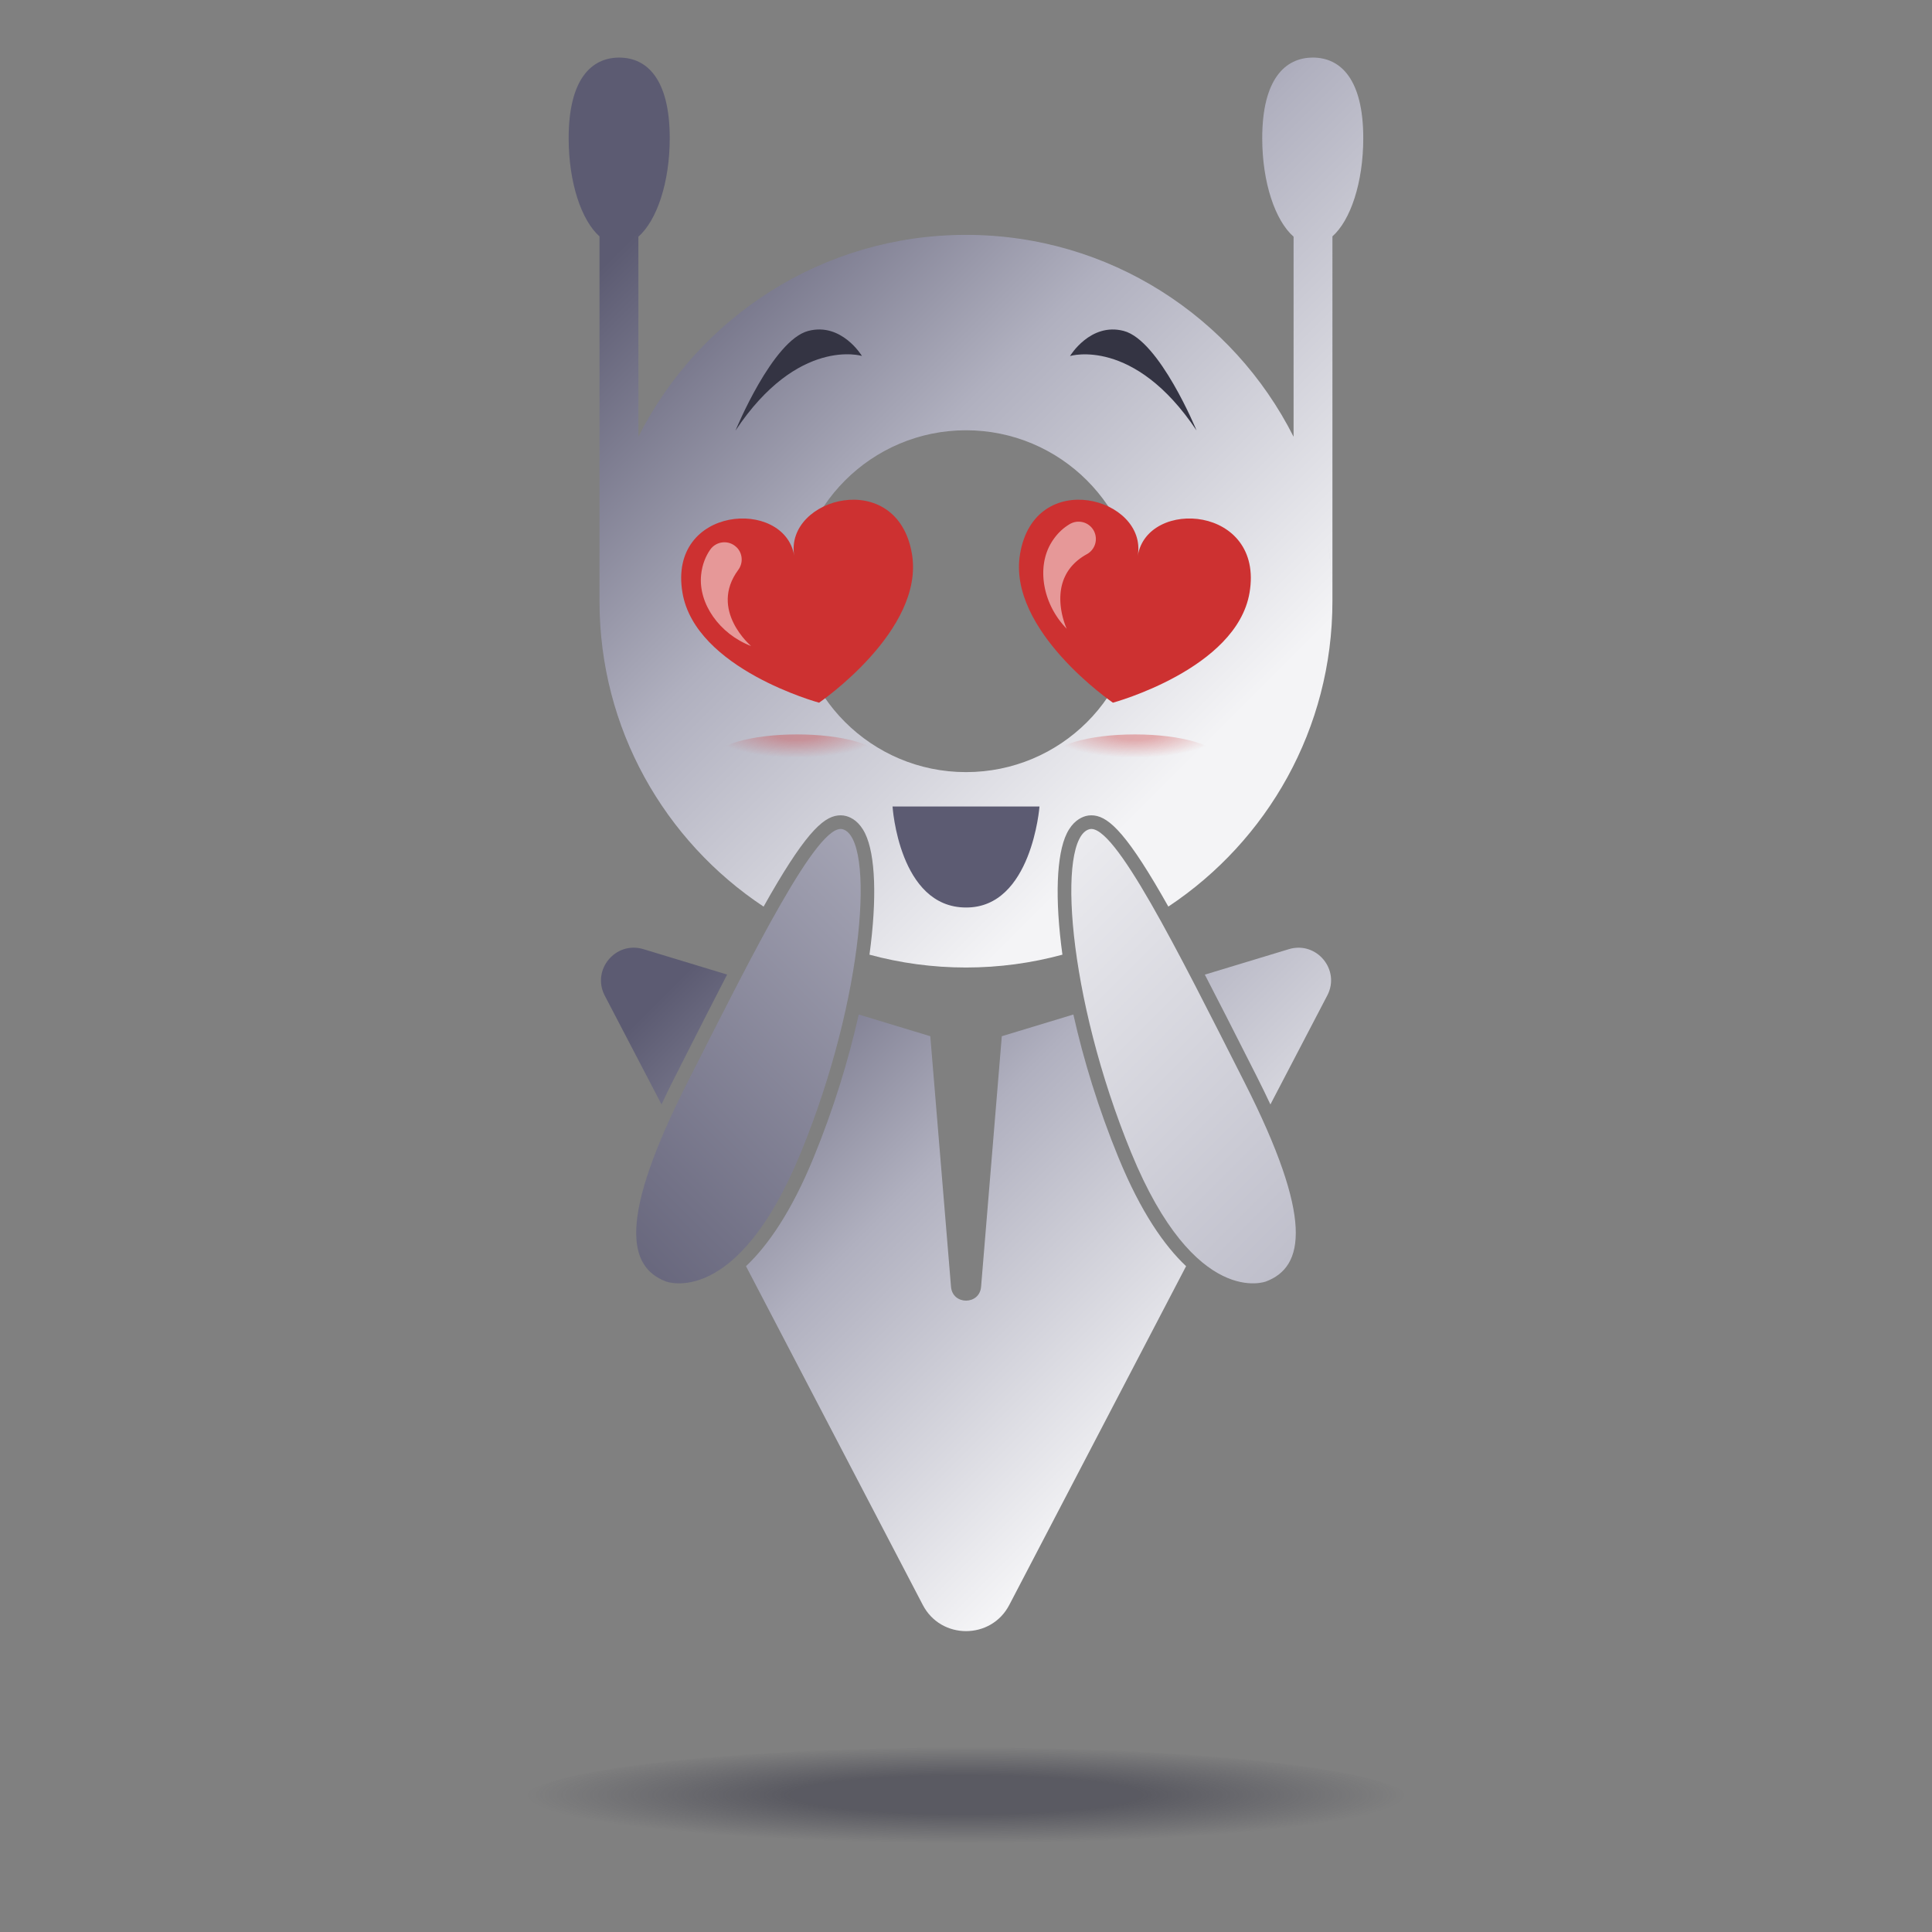 <svg xmlns="http://www.w3.org/2000/svg" xmlns:xlink="http://www.w3.org/1999/xlink" id="Calque_1" data-name="Calque 1" viewBox="0 0 566.93 566.93"><rect x="0" y="0" width="566.93" height="566.93" fill="#808080" stroke="none"/><defs><linearGradient id="Dégradé_sans_nom_23" x1="157.56" x2="289.25" y1="378.95" y2="247.26" data-name="Dégradé sans nom 23" gradientUnits="userSpaceOnUse"><stop offset="0" stop-color="#5c5b72"/><stop offset="1" stop-color="#b0b0bf"/></linearGradient><linearGradient id="Dégradé_sans_nom_21" x1="191.1" x2="376.16" y1="26.73" y2="211.79" data-name="Dégradé sans nom 21" gradientUnits="userSpaceOnUse"><stop offset=".1" stop-color="#5c5b72"/><stop offset=".5" stop-color="#b0b0bf"/><stop offset=".96" stop-color="#f4f4f6"/></linearGradient><linearGradient id="Dégradé_sans_nom_27" x1="420.9" x2="277.87" y1="390.48" y2="247.45" data-name="Dégradé sans nom 27" gradientUnits="userSpaceOnUse"><stop offset="0" stop-color="#b0b0bf"/><stop offset="1" stop-color="#f4f4f6"/></linearGradient><linearGradient id="Dégradé_sans_nom_15" x1="265.86" x2="428.04" y1="188.07" y2="350.26" data-name="Dégradé sans nom 15" gradientUnits="userSpaceOnUse"><stop offset=".1" stop-color="#5c5b72"/><stop offset=".5" stop-color="#b0b0bf"/><stop offset=".96" stop-color="#f4f4f6"/></linearGradient><linearGradient xlink:href="#Dégradé_sans_nom_15" id="Dégradé_sans_nom_15-2" x1="180.99" x2="343.18" y1="272.93" y2="435.12" data-name="Dégradé sans nom 15"/><linearGradient xlink:href="#Dégradé_sans_nom_15" id="Dégradé_sans_nom_15-3" x1="176.32" x2="338.51" y1="277.6" y2="439.79" data-name="Dégradé sans nom 15"/><radialGradient id="Dégradé_sans_nom_17" cx="283.46" cy="528.73" r="128.87" data-name="Dégradé sans nom 17" fx="283.46" fy="528.73" gradientTransform="matrix(1 0 -0 .11 .02 468.52)" gradientUnits="userSpaceOnUse"><stop offset=".4" stop-color="#343443" stop-opacity=".5"/><stop offset="1" stop-color="#343443" stop-opacity="0"/></radialGradient><radialGradient id="Dégradé_sans_nom_47" cx="333.02" cy="13309.41" r="24.5" data-name="Dégradé sans nom 47" fx="333.02" fy="13309.41" gradientTransform="matrix(1 0 0 .29 0 -3644.53)" gradientUnits="userSpaceOnUse"><stop offset=".27" stop-color="#cd3131" stop-opacity=".7"/><stop offset="1" stop-color="#cd3131" stop-opacity="0"/></radialGradient><radialGradient xlink:href="#Dégradé_sans_nom_47" id="Dégradé_sans_nom_47-2" cx="-9452.18" cy="13309.41" r="24.5" data-name="Dégradé sans nom 47" fx="-9452.18" fy="13309.41" gradientTransform="matrix(-1 0 0 .29 -9218.27 -3644.53)"/><style>.cls-1{fill:#cd3131}.cls-3{fill:#343443}.cls-11{opacity:.5;fill:#fff}</style></defs><path d="M195.41 376.03s20.72 8.15 39.57-37.76 21.86-92.31 12.29-94.94c-7.22-1.99-25.77 35.29-45.53 74.27-20.31 40.05-17.61 54.15-6.33 58.43Z" style="fill:url(#Dégradé_sans_nom_23)"/><ellipse cx="283.46" cy="528.73" rx="130.92" ry="15.9" style="fill:url(#Dégradé_sans_nom_17)"/><path d="M385.22 16.9c-8.14 0-14.83 6.39-14.83 23.65 0 13 3.8 24.18 9.2 28.9v58.71c.46.91.9 1.82 1.33 2.75-.43-.92-.88-1.84-1.33-2.75-17.72-35.14-54.07-59.24-96.13-59.24s-78.41 24.11-96.13 59.24V69.45c5.4-4.72 9.2-15.89 9.2-28.9 0-17.26-6.62-23.65-14.83-23.65s-14.83 6.39-14.83 23.65c0 13 3.73 24.11 9.05 28.82v107.07c0 37.4 19.13 70.35 48.15 89.6.68-1.2 1.35-2.39 2-3.53 11.18-19.37 16.18-23.26 20.61-23.26.56 0 1.11.07 1.64.22 1.61.44 3.87 1.68 5.53 5.08 3.06 6.23 3.53 19.2 1.29 35.59 9.02 2.45 18.51 3.77 28.31 3.77s19.29-1.32 28.31-3.77c-2.25-16.39-1.77-29.37 1.29-35.59 1.67-3.39 3.93-4.63 5.53-5.08.53-.15 1.08-.22 1.64-.22 4.43 0 9.43 3.89 20.61 23.25.66 1.14 1.33 2.33 2.01 3.53 29.02-19.25 48.15-52.2 48.15-89.59 0-6.5-.58-12.88-1.68-19.07 1.11 6.19 1.68 12.57 1.68 19.07V69.36c5.32-4.72 9.05-15.82 9.05-28.82 0-17.26-6.62-23.65-14.83-23.65ZM283.46 226.57c-27.68 0-50.19-22.44-50.19-50.12s22.51-50.19 50.19-50.19 50.19 22.44 50.19 50.19-22.44 50.12-50.19 50.12Zm99.89-90.05Z" style="fill:url(#Dégradé_sans_nom_21)"/><path d="M261.9 236.66h43.13s-2.26 29.74-21.56 29.64c-19.68 0-21.56-29.64-21.56-29.64Z" style="fill:#5c5b72"/><path d="M313.99 104.47s18.72-5.71 37.13 21.85c0 0-10.86-26.45-21.37-29.21-9.8-2.57-15.76 7.36-15.76 7.36ZM252.93 104.45s-18.73-5.7-37.1 21.89c0 0 10.83-26.46 21.34-29.23 9.8-2.58 15.76 7.34 15.76 7.34Z" class="cls-3"/><ellipse cx="333.02" cy="222.63" rx="24.5" ry="7.12" style="fill:url(#Dégradé_sans_nom_47);opacity:.5"/><ellipse cx="233.91" cy="222.63" rx="24.5" ry="7.12" style="opacity:.5;fill:url(#Dégradé_sans_nom_47-2)"/><path d="M371.52 376.03s-20.72 8.15-39.57-37.76-21.86-92.31-12.29-94.94c7.22-1.99 25.77 35.29 45.53 74.27 20.31 40.05 17.61 54.15 6.33 58.43Z" style="fill:url(#Dégradé_sans_nom_27)"/><path d="M240.35 206.2s31.05-21.23 27.25-43.67c-4.31-25.53-37.42-16.51-34.54.54-2.88-17.04-37.12-14.68-32.8 10.84 3.79 22.44 40.09 32.29 40.09 32.29Z" class="cls-1"/><path d="M216.17 160.63c-2.25-2.27-5.99-1.92-7.8.71-1.23 1.79-2.32 4.22-2.64 7.4-.84 8.38 5.4 17.29 14.67 20.83 0 0-12.48-10.54-3.76-22.35 1.49-2.02 1.3-4.82-.46-6.6Z" class="cls-11"/><path d="M326.58 206.2s-31.05-21.23-27.25-43.67c4.31-25.53 37.42-16.51 34.54.54 2.88-17.04 37.12-14.68 32.8 10.84-3.79 22.44-40.09 32.29-40.09 32.29Z" class="cls-1"/><path d="M321.27 156.42c-1.09-3-4.64-4.25-7.39-2.61-1.87 1.11-3.87 2.86-5.49 5.62-4.27 7.26-2.32 17.97 4.62 25.06 0 0-6.94-14.79 5.92-21.87a5.09 5.09 0 0 0 2.34-6.19Z" class="cls-11"/><path d="M378.22 278.52 353.55 286c4.11 7.92 8.42 16.41 12.84 25.15l2.36 4.65c1.46 2.88 2.79 5.63 4.04 8.29l16.68-31.96c3.95-7.53-3.12-16.05-11.26-13.61Z" style="fill:url(#Dégradé_sans_nom_15)"/><path d="M328.25 339.79c-5.92-14.42-10.32-28.86-13.28-42.09l-21 6.37-6.08 73.54c-.46 5.4-8.37 5.4-8.82 0l-6.08-73.54-21-6.37c-2.96 13.23-7.36 27.68-13.29 42.1-6.53 15.9-13.41 25.72-19.79 31.75l51.87 99.39c5.32 10.27 20.08 10.27 25.4 0l51.87-99.39c-6.38-6.02-13.26-15.85-19.79-31.75Z" style="fill:url(#Dégradé_sans_nom_15-2)"/><path d="m198.17 315.8 2.34-4.63c4.43-8.75 8.75-17.26 12.86-25.19l-24.6-7.47c-8.14-2.43-15.21 6.08-11.33 13.61l16.68 31.96c1.25-2.66 2.58-5.41 4.04-8.29Z" style="fill:url(#Dégradé_sans_nom_15-3)"/></svg>